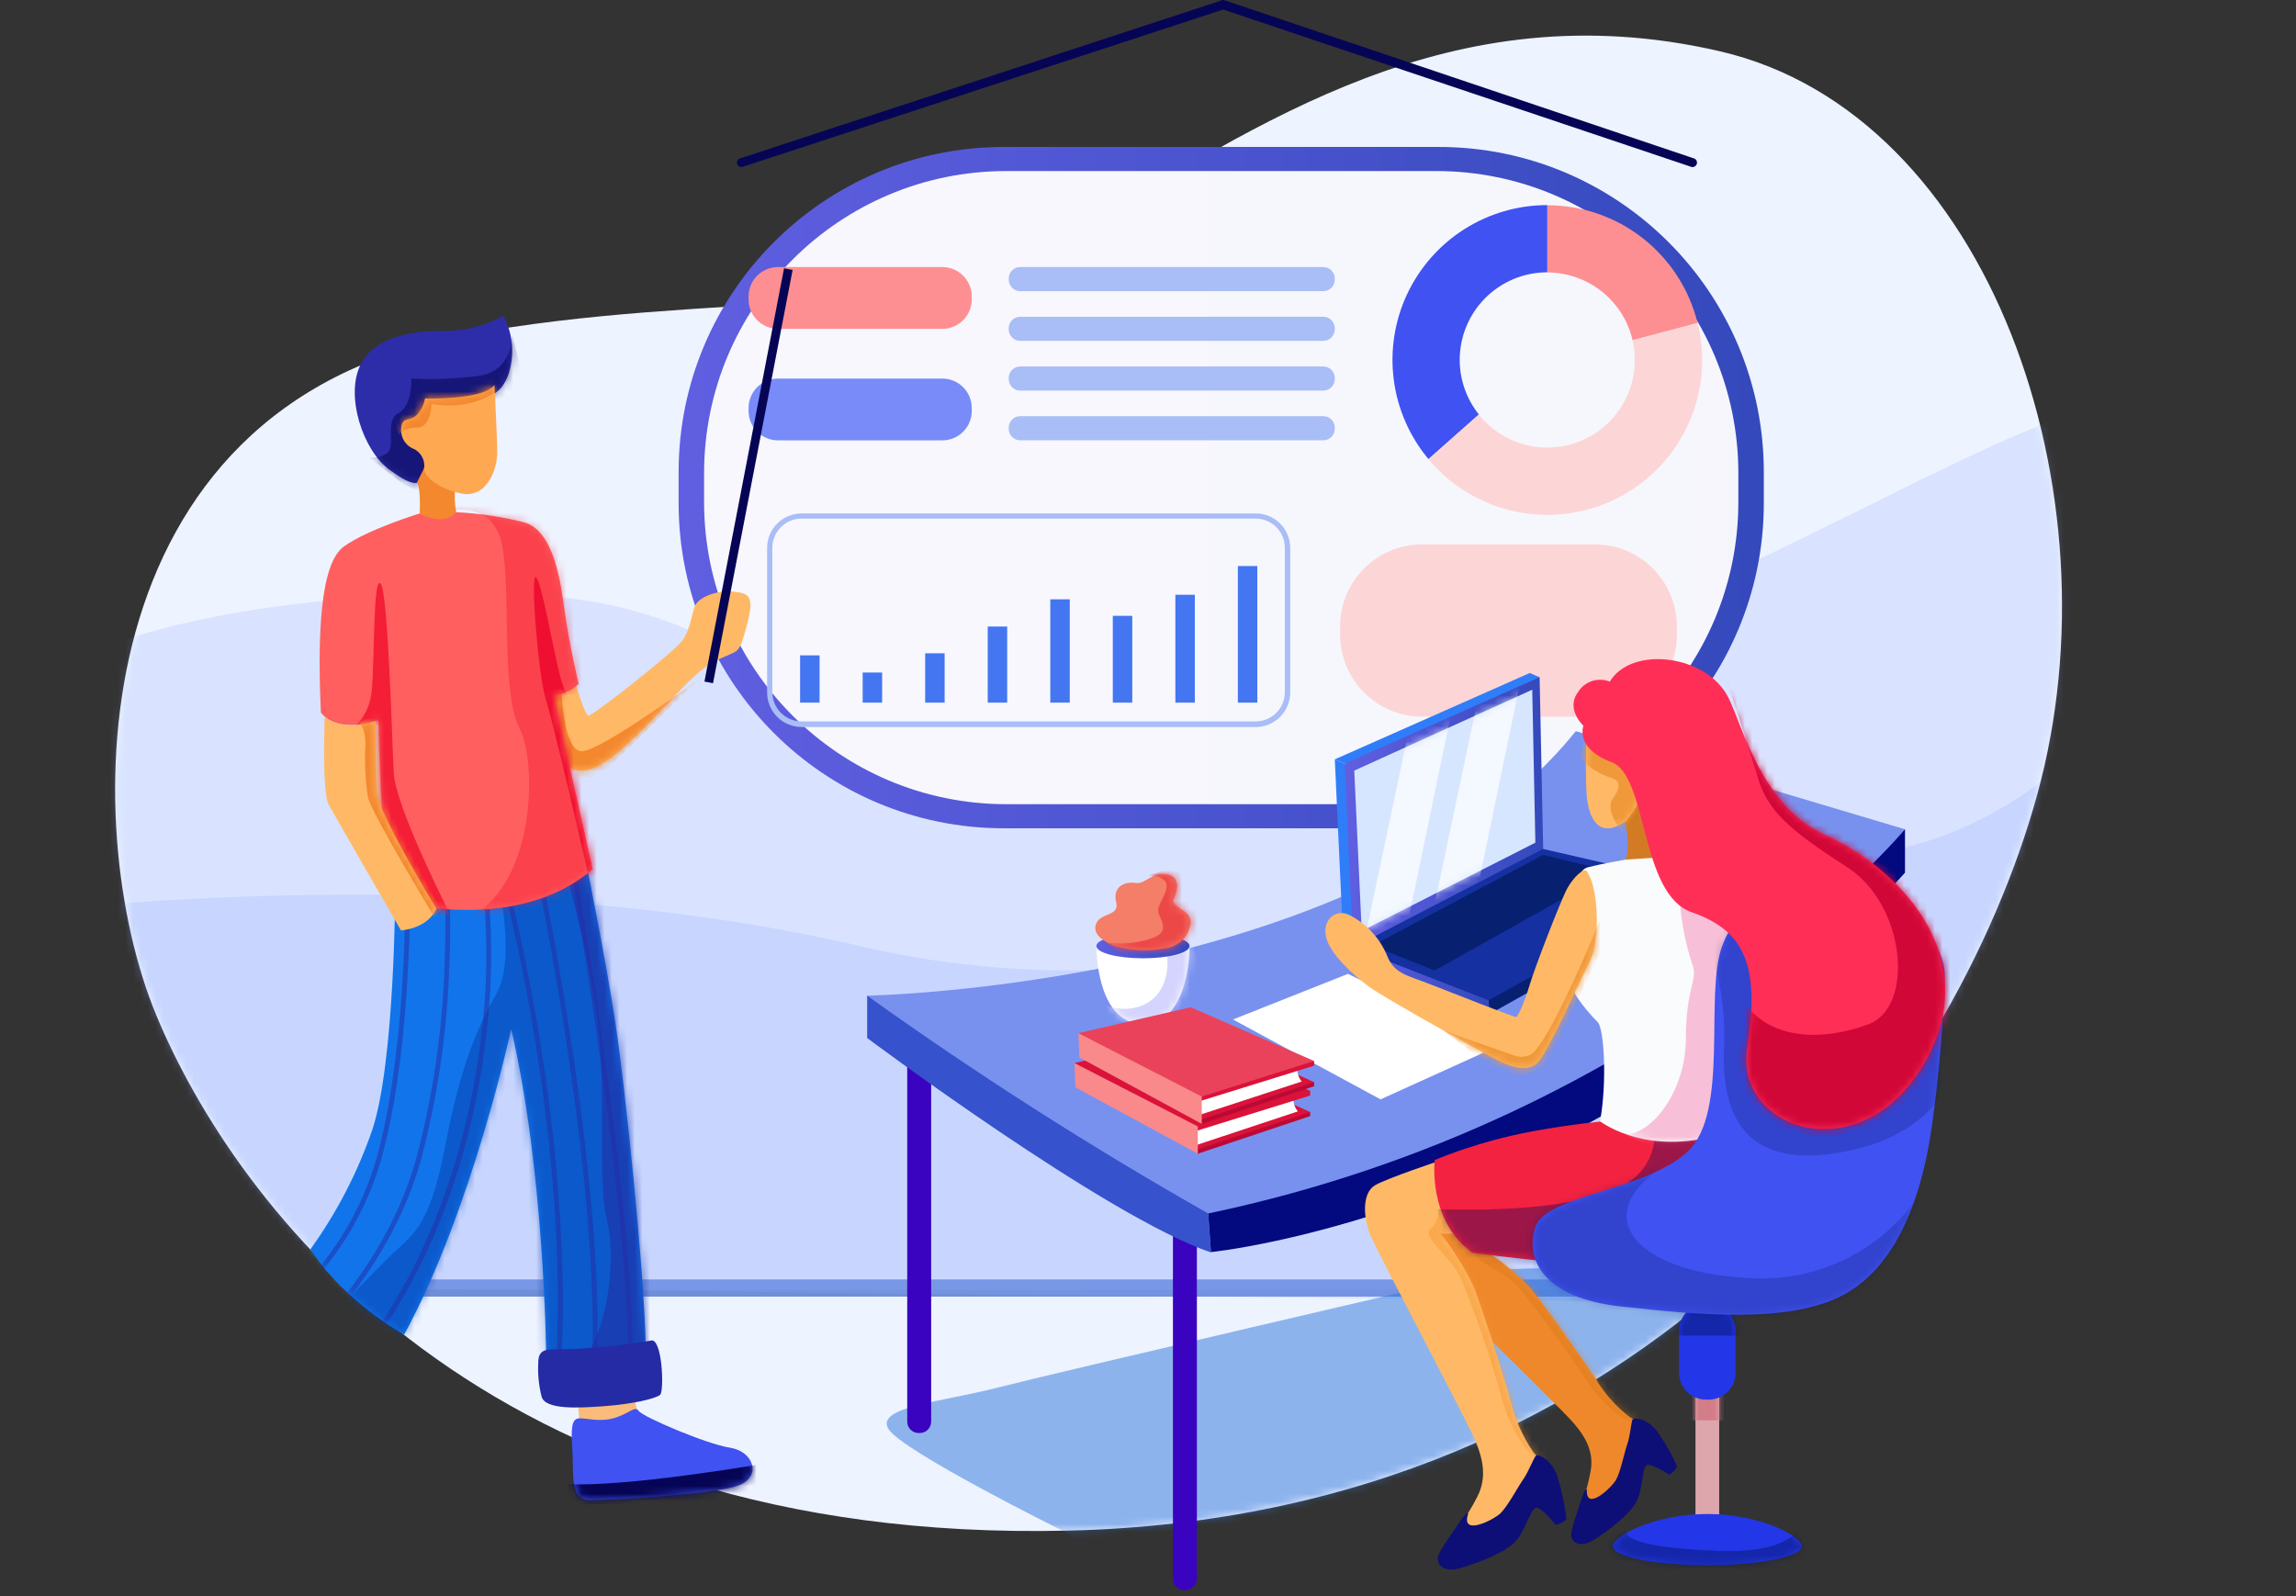 <svg width="302" height="210" viewBox="0 0 302 210" fill="none" xmlns="http://www.w3.org/2000/svg">
<rect x="0" y="0" width="302" height="210" fill="#333333" stroke="none"/>
<g clip-path="url(#clip0_1029_6372)">
<path d="M60.76 44.12C95.06 37.82 119.76 43.12 142.47 29.94C165.18 16.76 190.67 -1.5 226.24 6.75C261.81 15 278.82 65 267.99 104.43C257.16 143.86 217.39 199.54 140.49 201.35C63.59 203.16 30.87 158.35 20.56 133.56C10.25 108.77 10.25 53.4 60.76 44.12Z" fill="#EDF3FF"/>
<mask id="mask0_1029_6372" style="mask-type:luminance" maskUnits="userSpaceOnUse" x="15" y="4" width="257" height="198">
<path d="M60.76 44.12C95.06 37.82 119.76 43.12 142.47 29.94C165.18 16.76 190.67 -1.5 226.24 6.75C261.81 15 278.82 65 267.99 104.43C257.16 143.86 217.39 199.54 140.49 201.35C63.59 203.16 30.87 158.35 20.56 133.56C10.25 108.77 10.25 53.4 60.76 44.12Z" fill="white"/>
</mask>
<g mask="url(#mask0_1029_6372)">
<path d="M301.31 168.31H1.81V170.57H301.31V168.31Z" fill="#6F8FD8"/>
<path opacity="0.2" d="M0.83 92.61C0.83 92.61 10.55 79.72 57.07 78.09C103.59 76.46 89.07 95.7 149.61 96.04C210.15 96.38 266.16 48.21 283.67 53.22C301.18 58.23 246.49 169.66 246.49 169.66H26.26L0.83 92.61Z" fill="#87A5FF"/>
<path opacity="0.2" d="M0 120.41C0 120.41 60.46 112.1 113.23 124.47C166 136.84 204.54 108.83 232.69 112.47C260.84 116.11 277 94.76 277 94.76C277 94.76 238 171.98 237.3 171.6C236.6 171.22 24.92 169.24 24.92 169.24L0 120.41Z" fill="#87A5FF"/>
<path opacity="0.51" d="M139.74 201.35C139.74 201.35 118.67 190.91 116.87 187.99C115.07 185.07 123.87 184.43 131.25 182.53C138.63 180.63 191.74 168.3 196.19 167.23C200.64 166.16 234.5 167.58 234.5 167.58C234.5 167.58 216.42 187.27 215.89 187.43L150.63 207.68L139.74 201.35Z" fill="#3177DB"/>
</g>
<path d="M97.52 21.98C97.412 21.979 97.307 21.949 97.215 21.892C97.124 21.836 97.049 21.756 97 21.66C96.962 21.593 96.938 21.518 96.93 21.442C96.921 21.365 96.928 21.287 96.951 21.213C96.973 21.14 97.01 21.071 97.06 21.012C97.11 20.953 97.171 20.905 97.24 20.87L160.62 0.07C160.705 0.025 160.799 0.002 160.895 0.002C160.991 0.002 161.085 0.025 161.17 0.07L222.9 20.87C222.968 20.907 223.029 20.956 223.078 21.017C223.127 21.077 223.164 21.146 223.186 21.22C223.208 21.294 223.216 21.372 223.208 21.45C223.2 21.527 223.177 21.602 223.14 21.67C223.064 21.806 222.938 21.907 222.789 21.952C222.639 21.997 222.478 21.982 222.34 21.91L160.89 1.26L97.79 21.91C97.706 21.952 97.614 21.976 97.52 21.98Z" fill="#060555"/>
<path d="M189.22 19.33H132.04C108.413 19.33 89.26 38.483 89.26 62.11V66.18C89.26 89.807 108.413 108.96 132.04 108.96H189.22C212.847 108.96 232 89.807 232 66.18V62.11C232 38.483 212.847 19.33 189.22 19.33Z" fill="url(#paint0_linear_1029_6372)"/>
<path opacity="0.95" d="M188.89 22.5H132.37C110.411 22.5 92.61 40.301 92.61 62.26V66.03C92.61 87.989 110.411 105.79 132.37 105.79H188.89C210.849 105.79 228.65 87.989 228.65 66.03V62.26C228.65 40.301 210.849 22.5 188.89 22.5Z" fill="white"/>
<path d="M209.75 71.61H187.08C181.104 71.61 176.26 76.454 176.26 82.43V83.46C176.26 89.436 181.104 94.28 187.08 94.28H209.75C215.726 94.28 220.57 89.436 220.57 83.46V82.43C220.57 76.454 215.726 71.61 209.75 71.61Z" fill="#FCD6D6"/>
<path d="M165.16 95.64H105.44C104.235 95.637 103.08 95.157 102.229 94.304C101.378 93.451 100.9 92.295 100.9 91.09V72.09C100.9 70.885 101.378 69.729 102.229 68.876C103.08 68.023 104.235 67.543 105.44 67.54H165.16C166.367 67.54 167.524 68.019 168.377 68.873C169.231 69.726 169.71 70.883 169.71 72.09V91.09C169.71 92.297 169.231 93.454 168.377 94.307C167.524 95.161 166.367 95.64 165.16 95.64ZM105.42 68.22C104.403 68.223 103.429 68.628 102.711 69.348C101.993 70.068 101.59 71.043 101.59 72.06V91.06C101.59 92.077 101.993 93.052 102.711 93.772C103.429 94.492 104.403 94.897 105.42 94.9H165.16C166.178 94.9 167.155 94.496 167.875 93.775C168.595 93.055 169 92.079 169 91.06V72.06C169 71.042 168.595 70.065 167.875 69.345C167.155 68.625 166.178 68.22 165.16 68.22H105.42Z" fill="#A9BDF7"/>
<path d="M107.8 86.21H105.24V92.43H107.8V86.21Z" fill="#4476F2"/>
<path d="M116.03 88.47H113.47V92.43H116.03V88.47Z" fill="#4476F2"/>
<path d="M124.25 85.94H121.69V92.43H124.25V85.94Z" fill="#4476F2"/>
<path d="M132.48 82.42H129.92V92.43H132.48V82.42Z" fill="#4476F2"/>
<path d="M140.71 78.84H138.15V92.43H140.71V78.84Z" fill="#4476F2"/>
<path d="M148.93 81.01H146.37V92.43H148.93V81.01Z" fill="#4476F2"/>
<path d="M157.16 78.24H154.6V92.43H157.16V78.24Z" fill="#4476F2"/>
<path d="M165.38 74.46H162.82V92.43H165.38V74.46Z" fill="#4476F2"/>
<path d="M174.06 35.13H134.19C133.356 35.13 132.68 35.806 132.68 36.64V36.79C132.68 37.624 133.356 38.3 134.19 38.3H174.06C174.894 38.3 175.57 37.624 175.57 36.79V36.64C175.57 35.806 174.894 35.13 174.06 35.13Z" fill="#A9BDF7"/>
<path d="M174.06 41.67H134.19C133.356 41.67 132.68 42.346 132.68 43.18V43.33C132.68 44.164 133.356 44.84 134.19 44.84H174.06C174.894 44.84 175.57 44.164 175.57 43.33V43.18C175.57 42.346 174.894 41.67 174.06 41.67Z" fill="#A9BDF7"/>
<path d="M174.06 48.21H134.19C133.356 48.21 132.68 48.886 132.68 49.72V49.87C132.68 50.704 133.356 51.38 134.19 51.38H174.06C174.894 51.38 175.57 50.704 175.57 49.87V49.72C175.57 48.886 174.894 48.21 174.06 48.21Z" fill="#A9BDF7"/>
<path d="M174.06 54.75H134.19C133.356 54.75 132.68 55.426 132.68 56.26V56.41C132.68 57.244 133.356 57.92 134.19 57.92H174.06C174.894 57.92 175.57 57.244 175.57 56.41V56.26C175.57 55.426 174.894 54.75 174.06 54.75Z" fill="#A9BDF7"/>
<path d="M123.94 35.13H102.34C100.197 35.13 98.46 36.867 98.46 39.01V39.38C98.46 41.523 100.197 43.26 102.34 43.26H123.94C126.083 43.26 127.82 41.523 127.82 39.38V39.01C127.82 36.867 126.083 35.13 123.94 35.13Z" fill="#FD8F92"/>
<path d="M123.94 49.8H102.34C100.197 49.8 98.46 51.537 98.46 53.68V54.05C98.46 56.193 100.197 57.93 102.34 57.93H123.94C126.083 57.93 127.82 56.193 127.82 54.05V53.68C127.82 51.537 126.083 49.8 123.94 49.8Z" fill="#788BF9"/>
<path d="M214.74 44.76L223.29 42.5C222.203 38.078 219.665 34.147 216.081 31.337C212.497 28.527 208.074 27 203.52 27V35.84C206.122 35.842 208.647 36.725 210.685 38.345C212.722 39.964 214.151 42.225 214.74 44.76Z" fill="#FD8F92"/>
<path d="M192 47.34C192 44.285 193.214 41.355 195.374 39.194C197.534 37.034 200.465 35.82 203.52 35.82V26.98C199.648 26.98 195.857 28.083 192.59 30.161C189.323 32.239 186.717 35.206 185.076 38.712C183.435 42.219 182.829 46.121 183.327 49.961C183.826 53.8 185.408 57.418 187.89 60.39L194.52 54.52C192.89 52.482 192.001 49.95 192 47.34Z" fill="#4052F2"/>
<path d="M223.29 42.48L214.74 44.76C214.934 45.616 215.031 46.492 215.03 47.37C215.029 49.756 214.286 52.083 212.905 54.029C211.523 55.975 209.571 57.443 207.318 58.23C205.066 59.018 202.624 59.086 200.331 58.425C198.038 57.763 196.007 56.406 194.52 54.54L187.89 60.41C190.567 63.622 194.168 65.931 198.203 67.025C202.238 68.119 206.513 67.944 210.445 66.524C214.378 65.104 217.778 62.508 220.183 59.088C222.588 55.668 223.883 51.591 223.89 47.41C223.895 45.748 223.694 44.092 223.29 42.48Z" fill="#FCD6D6"/>
<path d="M120.98 133.21H120.83C120.002 133.21 119.33 133.882 119.33 134.71V187.01C119.33 187.838 120.002 188.51 120.83 188.51H120.98C121.809 188.51 122.48 187.838 122.48 187.01V134.71C122.48 133.882 121.809 133.21 120.98 133.21Z" fill="#3A03C0"/>
<path d="M155.93 153.87H155.78C154.952 153.87 154.28 154.542 154.28 155.37V207.67C154.28 208.499 154.952 209.17 155.78 209.17H155.93C156.758 209.17 157.43 208.499 157.43 207.67V155.37C157.43 154.542 156.758 153.87 155.93 153.87Z" fill="#3A03C0"/>
<path d="M116.79 131.89L114.06 130.98V136.55C114.06 136.55 145.5 160.06 159.28 164.76L158.92 159.68V158.5L116.79 131.89Z" fill="#3652CC"/>
<path d="M159.47 158.58L158.92 159.63L159.28 164.71C159.28 164.71 210.57 159.63 250.57 114.8V109.09L244.3 109.51L159.47 158.58Z" fill="#03097F"/>
<path d="M114.06 130.98C114.06 130.98 180.16 129.76 207.28 96.18L250.57 109.09C250.57 109.09 218.9 147.04 158.92 159.63C143.474 150.874 128.5 141.311 114.06 130.98Z" fill="#7891EF"/>
<path d="M150.34 124.45H156.48C156.48 124.45 156.57 134.69 150.34 134.69C144.11 134.69 144.21 124.45 144.21 124.45H150.34Z" fill="white"/>
<mask id="mask1_1029_6372" style="mask-type:luminance" maskUnits="userSpaceOnUse" x="144" y="124" width="13" height="11">
<path d="M150.34 124.45H156.48C156.48 124.45 156.57 134.69 150.34 134.69C144.11 134.69 144.21 124.45 144.21 124.45H150.34Z" fill="white"/>
</mask>
<g mask="url(#mask1_1029_6372)">
<path d="M144.99 132.12C144.89 132.12 148.62 133.74 151.42 131.59C154.22 129.44 153.48 125.38 153.48 125.38L156.48 123.54L158.33 128.11L155.33 135.11L148.62 137.4L145.69 135.32L144.99 132.12Z" fill="#D4D4FF"/>
</g>
<path d="M150.34 126.06C153.725 126.06 156.47 125.339 156.47 124.45C156.47 123.561 153.725 122.84 150.34 122.84C146.954 122.84 144.21 123.561 144.21 124.45C144.21 125.339 146.954 126.06 150.34 126.06Z" fill="url(#paint1_linear_1029_6372)"/>
<path d="M162.18 134.11L177.3 128.11L196.89 137.68L181.59 144.62L162.18 134.11Z" fill="white"/>
<path d="M178.88 124.64H177.98L178.07 126.48L195.91 133.41L195.8 131.59L195.61 130.82L178.88 124.64Z" fill="url(#paint2_linear_1029_6372)"/>
<path d="M196.2 130.88L195.8 131.59L195.91 133.41L223.22 118.11V116.34H221.92L196.2 130.88Z" fill="#072070"/>
<path d="M201.77 110.47C202.15 110.896 202.554 111.3 202.98 111.68L223.23 116.34L195.8 131.59L177.98 124.65L178.91 122.97L201.77 110.47Z" fill="#1530A0"/>
<path d="M178.37 123.5L177.98 124.64L176.69 124.08L175.57 99.89L176.86 100.45L177.98 102.66L178.37 123.5Z" fill="#307DF9"/>
<path d="M202.07 89.89L202.51 89.09L201.22 88.53L175.57 99.89L176.86 100.45L179.98 100.68L202.07 89.89Z" fill="#307DF9"/>
<path d="M176.86 100.45L202.51 89.09L202.98 111.67L177.98 124.64L176.86 100.45Z" fill="url(#paint3_linear_1029_6372)"/>
<path d="M178.13 101.37L201.54 90.73L201.95 110.85L179.11 122.47L178.13 101.37Z" fill="#D7E6FF"/>
<mask id="mask2_1029_6372" style="mask-type:luminance" maskUnits="userSpaceOnUse" x="178" y="90" width="24" height="33">
<path d="M178.14 101.37L201.54 90.73L201.96 110.85L179.11 122.48L178.14 101.37Z" fill="white"/>
</mask>
<g mask="url(#mask2_1029_6372)">
<path opacity="0.73" d="M185.67 94.36L179.22 124.88L185.03 122.07L190.91 93.67L185.67 94.36Z" fill="white"/>
<path opacity="0.73" d="M194.62 90.88L188.18 121.4L193.99 118.59L199.87 90.19L194.62 90.88Z" fill="white"/>
</g>
<path d="M180.5 124.41L202.98 112.47L211.94 114.64L188.71 127.66L180.5 124.41Z" fill="#072070"/>
<path d="M192.61 156.42C192.61 156.42 187.34 160.12 186.01 161.42C184.68 162.72 185.61 165.7 187.57 167.8C189.53 169.9 204.9 184.87 206.76 186.95C208.62 189.03 209.69 191.07 209.21 193.58C208.957 194.962 208.59 196.32 208.11 197.64C208.11 197.64 208.92 200.11 210.75 199.55C212.58 198.99 214.18 196.14 214.75 194.07C215.308 192.149 216.045 190.284 216.95 188.5C217.25 188.01 215.37 187.07 214.36 186.41C212.555 185.029 211.03 183.315 209.87 181.36C207.95 178.47 203.19 171.74 201.37 169.51C199.625 167.671 197.676 166.037 195.56 164.64L198.67 163.72L192.61 156.42Z" fill="#EF882B"/>
<mask id="mask3_1029_6372" style="mask-type:luminance" maskUnits="userSpaceOnUse" x="185" y="156" width="32" height="44">
<path d="M192.61 156.42C192.61 156.42 187.34 160.12 186.01 161.42C184.68 162.72 185.61 165.7 187.57 167.8C189.53 169.9 204.9 184.87 206.76 186.95C208.62 189.03 209.69 191.07 209.21 193.58C208.957 194.962 208.59 196.32 208.11 197.64C208.11 197.64 208.92 200.11 210.75 199.55C212.58 198.99 214.18 196.14 214.75 194.07C215.308 192.149 216.045 190.284 216.95 188.5C217.25 188.01 215.37 187.07 214.36 186.41C212.555 185.029 211.03 183.315 209.87 181.36C207.95 178.47 203.19 171.74 201.37 169.51C199.625 167.671 197.676 166.037 195.56 164.64L198.67 163.72L192.61 156.42Z" fill="white"/>
</mask>
<g mask="url(#mask3_1029_6372)">
<path opacity="0.52" d="M193.79 159.56C193.89 159.69 195.22 162.93 194.16 164.4C193.1 165.87 197.53 166.74 199.77 169.4C202.773 173.058 205.574 176.877 208.16 180.84C209.99 183.84 213.55 187.57 215.89 187.12C218.23 186.67 216.12 187.32 216.12 187.32L215.12 183.82L198.54 165.67L200.16 163.26L193.79 159.56Z" fill="#DD7B19"/>
</g>
<path d="M214.05 189.96C213.68 190.96 213.15 193.68 212.53 194.72C211.91 195.76 208.53 198.92 208.73 195.92C208.73 195.92 208.38 195.92 207.96 197.36C207.54 198.8 206.64 200.99 206.67 201.98C206.7 202.97 207.85 203.67 209.67 202.55C211.49 201.43 214.4 199.18 215.25 197.55C216.1 195.92 215.98 193.35 216.49 192.81C217 192.27 219.54 194 219.54 194C219.988 193.748 220.358 193.378 220.61 192.93C219.875 191.273 218.973 189.695 217.92 188.22C216.57 186.54 214.92 186.44 214.74 186.72C214.56 187 214.43 188.89 214.05 189.96Z" fill="#0E0E77"/>
<path d="M189.16 152.76C189.16 152.76 182.67 154.92 180.91 155.89C179.15 156.86 179.17 160.22 180.49 163.04C181.81 165.86 192.68 186.42 193.91 189.2C195.14 191.98 195.58 194.43 194.31 196.9C193.625 198.253 192.829 199.548 191.93 200.77C191.93 200.77 191.98 203.61 194 203.62C196.02 203.63 198.53 201.17 199.72 199.18C200.894 197.361 202.233 195.654 203.72 194.08C204.18 193.66 202.58 192.08 201.72 191.08C200.314 189.048 199.297 186.773 198.72 184.37C197.72 180.74 194.98 172.18 193.84 169.27C192.655 166.78 191.192 164.432 189.48 162.27L192.91 162.32L189.16 152.76Z" fill="#FFB966"/>
<mask id="mask4_1029_6372" style="mask-type:luminance" maskUnits="userSpaceOnUse" x="179" y="152" width="25" height="52">
<path d="M189.16 152.76C189.16 152.76 182.67 154.92 180.91 155.89C179.15 156.86 179.17 160.22 180.49 163.04C181.81 165.86 192.68 186.42 193.91 189.2C195.14 191.98 195.58 194.43 194.31 196.9C193.625 198.253 192.829 199.548 191.93 200.77C191.93 200.77 191.98 203.61 194 203.62C196.02 203.63 198.53 201.17 199.72 199.18C200.894 197.361 202.233 195.654 203.72 194.08C204.18 193.66 202.58 192.08 201.72 191.08C200.314 189.048 199.297 186.773 198.72 184.37C197.72 180.74 194.98 172.18 193.84 169.27C192.655 166.78 191.192 164.432 189.48 162.27L192.91 162.32L189.16 152.76Z" fill="white"/>
</mask>
<g mask="url(#mask4_1029_6372)">
<path opacity="0.52" d="M189.37 156.38C189.37 156.55 189.76 160.38 188.23 161.55C186.7 162.72 190.9 165.08 192.32 168.55C194.249 173.329 195.918 178.21 197.32 183.17C198.23 186.92 200.67 191.92 203.18 192.17C205.69 192.42 203.35 192.44 203.35 192.44L203.4 188.44L192.32 164.17L194.7 162.17L189.37 156.38Z" fill="#F79B37"/>
</g>
<path d="M213.9 146.9L213.4 147.28C209.005 147.615 204.634 148.213 200.31 149.07C196.348 149.888 192.468 151.067 188.72 152.59C188.72 152.59 187.72 160.5 193.65 164.79C193.65 164.79 214.5 167.69 223.55 166.57C232.6 165.45 236.02 158.39 235.29 153.83C234.969 151.464 234.392 149.141 233.57 146.9H213.9Z" fill="#F42241"/>
<mask id="mask5_1029_6372" style="mask-type:luminance" maskUnits="userSpaceOnUse" x="188" y="146" width="48" height="21">
<path d="M213.9 146.9L213.4 147.28C209.005 147.615 204.634 148.213 200.31 149.07C196.348 149.888 192.468 151.067 188.72 152.59C188.72 152.59 187.72 160.5 193.65 164.79C193.65 164.79 214.5 167.69 223.55 166.57C232.6 165.45 236.02 158.39 235.29 153.83C234.969 151.464 234.392 149.141 233.57 146.9H213.9Z" fill="white"/>
</mask>
<g mask="url(#mask5_1029_6372)">
<path opacity="0.37" d="M217.31 146.18C217.31 146.18 219.9 153.93 211.48 156.86C203.06 159.79 189.08 159.05 189.08 159.05L190.45 165.88L197.95 168.43L209.61 167.24L226.47 162.24L228.98 152.68L229.51 147.75L217.31 146.18Z" fill="#060555"/>
</g>
<path d="M200.35 194.61C199.65 195.61 198.28 198.2 197.35 199.08C196.42 199.96 192.04 202.18 193.13 199.08C193.13 199.08 192.77 198.96 191.9 200.34C191.03 201.72 189.41 203.76 189.16 204.76C188.91 205.76 189.83 206.91 191.99 206.31C194.15 205.71 197.82 204.31 199.18 202.94C200.54 201.57 201.24 198.79 201.92 198.39C202.6 197.99 204.63 200.61 204.63 200.61C205.164 200.494 205.654 200.227 206.04 199.84C205.817 197.876 205.398 195.94 204.79 194.06C203.96 191.88 202.33 191.25 202.04 191.48C201.75 191.71 201.06 193.62 200.35 194.61Z" fill="#0E0E77"/>
<path d="M213.62 107.51C213.62 107.51 214.56 111.1 213.81 113.08C213.81 113.08 217.16 114.66 218.65 112.6C218.65 112.6 217.65 108.67 217.93 107.3L215.3 104.76L213.62 107.51Z" fill="#D37B24"/>
<path d="M208.69 97.11C208.565 99.595 208.565 102.085 208.69 104.57C208.92 107.41 210.21 110.69 213.96 107.93C213.96 107.93 216.38 104.93 216.46 102.59C216.54 100.25 212.69 97.24 208.69 97.11Z" fill="#FFB966"/>
<mask id="mask6_1029_6372" style="mask-type:luminance" maskUnits="userSpaceOnUse" x="208" y="97" width="9" height="12">
<path d="M208.69 97.11C208.565 99.595 208.565 102.085 208.69 104.57C208.92 107.41 210.21 110.69 213.96 107.93C213.96 107.93 216.38 104.93 216.46 102.59C216.54 100.25 212.69 97.24 208.69 97.11Z" fill="white"/>
</mask>
<g mask="url(#mask6_1029_6372)">
<path d="M213.62 109.76C213.62 109.76 210.91 106.76 212.17 105C213.43 103.24 212.84 102.62 211.97 102.35C211.1 102.08 208.6 101.03 207.97 99.58L208.3 97.65L215.24 100.65L215.86 104.5L215.5 106.07L213.62 109.76Z" fill="#EF993A"/>
</g>
<path d="M217.61 112.83L213.81 113.08C213.81 113.08 210.81 113.59 208.89 114.08C206.97 114.57 207.89 117.84 207.53 119.7C207.17 121.56 205.9 123.96 205.77 126.18C205.64 128.4 206.93 131.18 210.19 134.5C211 135.5 211.39 142.4 210.46 147.5C210.46 147.5 217.55 153.03 228.86 148.27C228.205 144.51 227.784 140.713 227.6 136.9C227.75 129.57 228.16 124.71 227.5 120.18C227.29 118.001 226.74 115.869 225.87 113.86L218.65 112.56L217.61 112.83Z" fill="#FAFBFD"/>
<mask id="mask7_1029_6372" style="mask-type:luminance" maskUnits="userSpaceOnUse" x="205" y="112" width="24" height="39">
<path d="M217.61 112.83L213.81 113.08C213.81 113.08 210.81 113.59 208.89 114.08C206.97 114.57 207.89 117.84 207.53 119.7C207.17 121.56 205.9 123.96 205.77 126.18C205.64 128.4 206.93 131.18 210.19 134.5C211 135.5 211.39 142.4 210.46 147.5C210.46 147.5 217.55 153.03 228.86 148.27C228.205 144.51 227.784 140.713 227.6 136.9C227.75 129.57 228.16 124.71 227.5 120.18C227.29 118.001 226.74 115.869 225.87 113.86L218.65 112.56L217.61 112.83Z" fill="white"/>
</mask>
<g mask="url(#mask7_1029_6372)">
<path opacity="0.46" d="M218.5 112.6C218.5 112.6 220.5 114.7 221.01 119.19C221.248 121.887 221.809 124.546 222.68 127.11C223.26 128.97 221.75 130.11 221.75 136.63C221.75 143.15 217.62 149.13 213.62 149.31L221.01 152.31L227.44 151.71L232.16 133.44L231.68 119.76L222.04 110.19L218.5 112.6Z" fill="#F47AAC"/>
</g>
<path d="M223.01 200.1H226.13V180.5H223.01V200.1Z" fill="#DDA6AC"/>
<mask id="mask8_1029_6372" style="mask-type:luminance" maskUnits="userSpaceOnUse" x="223" y="180" width="4" height="21">
<path d="M223.01 200.1H226.13V180.5H223.01V200.1Z" fill="white"/>
</mask>
<g mask="url(#mask8_1029_6372)">
<path d="M220.48 186.84H226.75V182.24H220.48V186.84Z" fill="#D37D89"/>
</g>
<path d="M224.74 171.51H224.4C222.439 171.51 220.85 173.099 220.85 175.06V180.57C220.85 182.531 222.439 184.12 224.4 184.12H224.74C226.701 184.12 228.29 182.531 228.29 180.57V175.06C228.29 173.099 226.701 171.51 224.74 171.51Z" fill="#2337E8"/>
<mask id="mask9_1029_6372" style="mask-type:luminance" maskUnits="userSpaceOnUse" x="220" y="171" width="9" height="14">
<path d="M224.74 171.52H224.4C222.439 171.52 220.85 173.109 220.85 175.07V180.58C220.85 182.541 222.439 184.13 224.4 184.13H224.74C226.701 184.13 228.29 182.541 228.29 180.58V175.07C228.29 173.109 226.701 171.52 224.74 171.52Z" fill="white"/>
</mask>
<g mask="url(#mask9_1029_6372)">
<path opacity="0.42" d="M216 175.7H231.94V170.87H216V175.7Z" fill="#001051"/>
</g>
<path d="M212.16 203.41C212.16 204.78 217.72 205.89 224.57 205.89C231.42 205.89 236.98 204.78 236.98 203.41C236.98 202.04 231.43 199.16 224.57 199.16C217.71 199.16 212.16 202.04 212.16 203.41Z" fill="#2337E8"/>
<mask id="mask10_1029_6372" style="mask-type:luminance" maskUnits="userSpaceOnUse" x="212" y="199" width="25" height="7">
<path d="M212.16 203.41C212.16 204.78 217.72 205.89 224.57 205.89C231.42 205.89 236.98 204.78 236.98 203.41C236.98 202.04 231.43 199.16 224.57 199.16C217.71 199.16 212.16 202.04 212.16 203.41Z" fill="white"/>
</mask>
<g mask="url(#mask10_1029_6372)">
<path opacity="0.42" d="M236.37 201.4C236.37 201.4 234.78 204.4 225.87 204.01C216.96 203.62 213.55 202.65 213.87 201.17C213.87 201.17 210.39 202.95 210.2 203.03C210.301 204.001 210.503 204.96 210.8 205.89L222.16 208.3L236.33 206.52C237.104 206.303 237.855 206.008 238.57 205.64C238.61 205.45 236.37 201.4 236.37 201.4Z" fill="#001051"/>
</g>
<path d="M240.16 117.4C234.28 117.63 228.8 118.09 226.49 124.54C224.18 130.99 227.49 146.24 222.01 151.45C216.53 156.66 203.35 157.19 201.95 161.38C200.55 165.57 202.95 170.73 213.1 171.85C223.25 172.97 235.6 174.22 242.73 170.2C249.86 166.18 252.96 156.67 254.15 147.82C255.049 141.344 255.6 134.825 255.8 128.29C255.81 124.76 251.79 116.93 240.16 117.4Z" fill="#4052F2"/>
<mask id="mask11_1029_6372" style="mask-type:luminance" maskUnits="userSpaceOnUse" x="201" y="117" width="55" height="56">
<path d="M240.16 117.4C234.28 117.63 228.8 118.09 226.49 124.54C224.18 130.99 227.49 146.24 222.01 151.45C216.53 156.66 203.35 157.19 201.95 161.38C200.55 165.57 202.95 170.73 213.1 171.85C223.25 172.97 235.6 174.22 242.73 170.2C249.86 166.18 252.96 156.67 254.15 147.82C255.049 141.344 255.6 134.825 255.8 128.29C255.81 124.76 251.79 116.93 240.16 117.4Z" fill="white"/>
</mask>
<g mask="url(#mask11_1029_6372)">
<path opacity="0.22" d="M252.86 156.57C250.538 160.231 247.304 163.226 243.475 165.259C239.646 167.293 235.354 168.296 231.02 168.17C216.02 167.71 209.65 160.84 217.02 154.72C224.39 148.6 211.84 153.72 211.84 153.72L194.28 161.11L194.33 173.28L203.83 179.42C203.83 179.42 230.27 182.77 230.66 182.42C231.05 182.07 240.9 176 240.9 176L251.81 167.52L252.86 156.57Z" fill="#001051"/>
<path opacity="0.22" d="M224.07 123.36C224.07 123.36 227.15 128.5 226.77 137.8C226.39 147.1 229.77 154.33 243.56 151.3C257.35 148.27 258.26 137.3 258.16 136.74C258.06 136.18 257.31 120.07 257.31 120.07L252.94 117.07L234.66 117.39L224.07 123.36Z" fill="#001051"/>
</g>
<path d="M209.6 116.86C210.31 119.78 210.17 124.53 209.06 126.57C207.95 128.61 203.68 138.39 202.24 139.79C200.8 141.19 198.55 140.31 196.35 139.15C194.48 138.15 180.68 130.53 179.6 129.44C179.6 129.44 175.6 126.44 174.6 123.83C173.6 121.22 175.6 119.45 177.44 120.35C179.693 121.473 181.467 123.368 182.44 125.69C183.38 128.16 185.21 128.31 188.28 129.54C191.2 130.7 199.28 133.85 199.44 133.8C199.6 133.75 200.44 132.15 201.15 129.72C201.86 127.29 205.34 118.33 206.15 116.86C206.96 115.39 208.31 114.16 208.69 114.55C209.138 115.255 209.447 116.039 209.6 116.86Z" fill="#FFB966"/>
<mask id="mask12_1029_6372" style="mask-type:luminance" maskUnits="userSpaceOnUse" x="174" y="114" width="37" height="27">
<path d="M209.6 116.86C210.31 119.78 210.17 124.53 209.06 126.57C207.95 128.61 203.68 138.39 202.24 139.79C200.8 141.19 198.55 140.31 196.35 139.15C194.48 138.15 180.68 130.53 179.6 129.44C179.6 129.44 175.6 126.44 174.6 123.83C173.6 121.22 175.6 119.45 177.44 120.35C179.693 121.473 181.467 123.368 182.44 125.69C183.38 128.16 185.21 128.31 188.28 129.54C191.2 130.7 199.28 133.85 199.44 133.8C199.6 133.75 200.44 132.15 201.15 129.72C201.86 127.29 205.34 118.33 206.15 116.86C206.96 115.39 208.31 114.16 208.69 114.55C209.138 115.255 209.447 116.039 209.6 116.86Z" fill="white"/>
</mask>
<g mask="url(#mask12_1029_6372)">
<path d="M210.56 120.76C210.56 120.76 203.56 138.07 201.12 138.83C199.75 139.25 199.66 138.99 196.75 137.99C194.75 137.32 189.84 135.53 189.84 135.53L194.84 139.37L197.51 141.03L199.78 141.67L203.15 140.57L211.51 123.2L210.56 120.76Z" fill="#EF993A"/>
</g>
<path d="M208.27 95.47C208.27 95.47 207.13 98.47 211.96 100.25C216.79 102.03 215.63 117.61 222.53 120.01C229.43 122.41 231.53 126.93 229.81 137.8C228.09 148.67 244.81 154.31 253.14 139.8C261.47 125.29 248.76 113.69 240.25 109.93C231.74 106.17 229.25 95.61 227.36 91.81C224.54 86.1 214.6 84.89 211.74 89.67C210.993 89.367 210.162 89.34 209.396 89.592C208.631 89.845 207.98 90.362 207.56 91.05C205.9 93.29 208.27 95.47 208.27 95.47Z" fill="#FF2E56"/>
<mask id="mask13_1029_6372" style="mask-type:luminance" maskUnits="userSpaceOnUse" x="206" y="86" width="50" height="63">
<path d="M208.27 95.47C208.27 95.47 207.13 98.47 211.96 100.25C216.79 102.03 215.63 117.61 222.53 120.01C229.43 122.41 231.53 126.93 229.81 137.8C228.09 148.67 244.81 154.31 253.14 139.8C261.47 125.29 248.76 113.69 240.25 109.93C231.74 106.17 229.25 95.61 227.36 91.81C224.54 86.1 214.6 84.89 211.74 89.67C210.993 89.367 210.162 89.34 209.396 89.592C208.631 89.845 207.98 90.362 207.56 91.05C205.9 93.29 208.27 95.47 208.27 95.47Z" fill="white"/>
</mask>
<g mask="url(#mask13_1029_6372)">
<path d="M227.05 89.52C227.33 89.86 229.94 98.17 231.25 102.4C232.56 106.63 235.14 109.05 242.94 114.06C250.74 119.07 251.81 132.5 245.77 134.74C239.73 136.98 232.56 136.93 229.13 131.42L228.38 145.17L233.16 152.76L246.03 153.17L256.88 142.88C256.88 142.88 262.75 134.28 262.75 134.07C262.75 133.86 254.5 113.07 254.5 113.07L229.5 92.43L227.05 89.52Z" fill="#D10737"/>
</g>
<path d="M171.84 146.21L172.33 146.29V146.82L157.55 151.77L157.2 151.18L157.41 150.44L171.84 146.21Z" fill="#BA0934"/>
<path d="M157.12 150.24L157.55 151.18L172.33 146.29L156.15 138.89L141.46 142.45L157.12 150.24Z" fill="#DB1239"/>
<path d="M170.4 143.45C170.175 143.888 170.085 144.383 170.14 144.872C170.195 145.361 170.393 145.823 170.71 146.2L156.97 150.76L156.9 147.76L170.4 143.45Z" fill="white"/>
<path d="M171.93 143.44L172.33 143.5V144.12L156.06 149.17V148.55L171.93 143.44Z" fill="#DB1239"/>
<path d="M141.91 140.57L141.32 139.84L156.09 136.43L172.33 143.5L157.55 148.18L156.06 148.55L141.91 140.57Z" fill="#DB1239"/>
<path d="M141.32 139.84L157.55 148.18V151.77L141.46 143.04L141.32 139.84Z" fill="#F9898B"/>
<path d="M172.36 142.28L172.85 142.36V142.89L158.07 147.84L157.72 147.25L157.93 146.5L172.36 142.28Z" fill="#BA0934"/>
<path d="M157.63 146.31L158.07 147.25L172.85 142.36L156.67 134.96L141.98 138.52L157.63 146.31Z" fill="#DB1239"/>
<path d="M170.91 139.52C170.685 139.958 170.595 140.453 170.65 140.942C170.705 141.431 170.903 141.893 171.22 142.27L157.48 146.76L157.42 143.76L170.91 139.52Z" fill="white"/>
<path d="M172.45 139.51L172.85 139.57V140.19L156.58 145.24V144.61L172.45 139.51Z" fill="#DB1239"/>
<path d="M142.43 136.64L141.84 135.91L156.61 132.5L172.85 139.57L158.07 144.25L156.58 144.61L142.43 136.64Z" fill="#EA425B"/>
<path d="M141.84 135.91L158.07 144.25V147.84L141.98 139.11L141.84 135.91Z" fill="#F9898B"/>
<path d="M146.66 124.46C146.66 124.46 143.66 123.46 144.11 121.71C144.56 119.96 147.32 120.66 146.81 118.66C146.3 116.66 147.95 115.93 149.34 116.15C150.73 116.37 151.48 114.62 153.46 115C155.44 115.38 154.81 117.28 154.37 118.33C153.93 119.38 156.79 119.66 156.61 121.43C156.502 122.279 156.112 123.068 155.503 123.67C154.894 124.271 154.101 124.652 153.25 124.75C151.06 125.163 148.805 125.064 146.66 124.46Z" fill="#F47E67"/>
<mask id="mask14_1029_6372" style="mask-type:luminance" maskUnits="userSpaceOnUse" x="144" y="114" width="13" height="12">
<path d="M146.66 124.46C146.66 124.46 143.66 123.46 144.11 121.71C144.56 119.96 147.32 120.66 146.81 118.66C146.3 116.66 147.95 115.93 149.34 116.15C150.73 116.37 151.48 114.62 153.46 115C155.44 115.38 154.81 117.28 154.37 118.33C153.93 119.38 156.79 119.66 156.61 121.43C156.502 122.279 156.112 123.068 155.503 123.67C154.894 124.271 154.101 124.652 153.25 124.75C151.06 125.163 148.805 125.064 146.66 124.46Z" fill="white"/>
</mask>
<g mask="url(#mask14_1029_6372)">
<path d="M145.3 123.98C147.265 124.261 149.268 124.111 151.17 123.54C154.38 122.59 152.37 120.87 152.34 119.79C152.31 118.71 154.21 116.79 153.13 115.79C152.787 115.5 152.374 115.304 151.931 115.224C151.489 115.143 151.034 115.18 150.61 115.33L154.61 113.97L157.04 116.86L156.79 118.65L159.2 123.43C159.2 123.43 155.57 126.26 155.53 126.26C155.49 126.26 149.74 126.92 149.73 126.88C149.72 126.84 145.3 123.98 145.3 123.98Z" fill="#ED4848"/>
</g>
<path d="M74.64 86.49C74.64 86.49 76.79 94.08 77.4 94.13C78.01 94.18 88.4 85.92 89.58 84.47C90.76 83.02 90.89 81.19 91.36 79.83C91.83 78.47 94.53 77.6 96.49 77.83C98.45 78.06 99.33 78.25 98.22 82.31C97.11 86.37 97.37 85.31 94.01 86.99C90.65 88.67 86.74 94.39 81.38 98.87C76.57 102.87 74.99 101.52 72.56 98.96C70.13 96.4 67.37 88.81 67.37 88.81C69.63 87.596 72.095 86.809 74.64 86.49Z" fill="#FFB966"/>
<mask id="mask15_1029_6372" style="mask-type:luminance" maskUnits="userSpaceOnUse" x="67" y="77" width="32" height="25">
<path d="M74.64 86.49C74.64 86.49 76.79 94.08 77.4 94.13C78.01 94.18 88.4 85.92 89.58 84.47C90.76 83.02 90.89 81.19 91.36 79.83C91.83 78.47 94.53 77.6 96.49 77.83C98.45 78.06 99.33 78.25 98.22 82.31C97.11 86.37 97.37 85.31 94.01 86.99C90.65 88.67 86.74 94.39 81.38 98.87C76.57 102.87 74.99 101.52 72.56 98.96C70.13 96.4 67.37 88.81 67.37 88.81C69.63 87.596 72.095 86.809 74.64 86.49Z" fill="white"/>
</mask>
<g mask="url(#mask15_1029_6372)">
<path d="M73.83 90.19C73.83 90.19 73.97 98.77 76.49 98.82C79.01 98.87 92.16 89.16 92.16 89.16L77.9 103.06L71.79 101.59L68.79 94.47L70.89 89.58L73.83 90.19Z" fill="#F4882F"/>
</g>
<path d="M77.16 113.82C77.16 113.82 79.61 125.82 80.94 134.53C82.27 143.24 84.72 166.99 84.94 177.14C84.94 177.14 80.51 180.14 71.83 177.78C71.83 177.78 71.58 153.84 67.24 135.37C67.24 135.37 62.12 159.09 53.16 175.57C53.16 175.57 45.3 171.28 40.83 164.34C44.304 159.518 47.05 154.211 48.98 148.59C51.92 139.7 51.98 117.48 51.98 117.48L77.16 113.82Z" fill="#1174EA"/>
<mask id="mask16_1029_6372" style="mask-type:luminance" maskUnits="userSpaceOnUse" x="40" y="113" width="45" height="66">
<path d="M77.16 113.82C77.16 113.82 79.61 125.82 80.94 134.53C82.27 143.24 84.72 166.99 84.94 177.14C84.94 177.14 80.51 180.14 71.83 177.78C71.83 177.78 71.58 153.84 67.24 135.37C67.24 135.37 62.12 159.09 53.16 175.57C53.16 175.57 45.3 171.28 40.83 164.34C44.304 159.518 47.05 154.211 48.98 148.59C51.92 139.7 51.98 117.48 51.98 117.48L77.16 113.82Z" fill="white"/>
</mask>
<g mask="url(#mask16_1029_6372)">
<path opacity="0.56" d="M43.85 172.76C44.06 172.62 48.19 168.35 51.06 165.48C53.93 162.61 56.44 161.98 58.54 150.86C60.64 139.74 63 134.86 65.33 130.66C67.66 126.46 65.84 117.83 65.84 117.83L78.45 111.83L92.61 156.32L91.61 184.32L74.26 190.62L48.93 181.57L43.85 172.76Z" fill="#0845B2"/>
<path opacity="0.56" d="M74.33 114.31C74.33 114.31 78.33 128.49 78.94 137.63C79.55 146.77 78.72 156.19 79.84 160.53C80.96 164.87 80.41 175.29 75.73 180.17L89.26 179.61L87.58 142.67L80.21 111.41L74.33 114.31Z" fill="#242BA4"/>
<g opacity="0.51">
<path d="M37.42 171.69C37.369 171.69 37.318 171.678 37.272 171.653C37.227 171.629 37.188 171.593 37.16 171.55C37.136 171.516 37.119 171.477 37.111 171.436C37.102 171.394 37.102 171.352 37.111 171.311C37.119 171.27 37.136 171.231 37.16 171.196C37.184 171.162 37.215 171.132 37.25 171.11C39.129 169.782 40.812 168.196 42.25 166.4C45.943 161.821 48.573 156.479 49.95 150.76C53.63 136.23 53.31 115.99 53.31 115.76C53.307 115.718 53.313 115.676 53.328 115.637C53.342 115.597 53.365 115.561 53.394 115.531C53.423 115.501 53.458 115.477 53.497 115.462C53.536 115.446 53.578 115.439 53.62 115.44C53.662 115.439 53.703 115.446 53.742 115.461C53.781 115.476 53.816 115.498 53.846 115.527C53.876 115.556 53.899 115.591 53.916 115.629C53.932 115.667 53.94 115.709 53.94 115.75C53.94 115.95 54.27 136.27 50.57 150.89C49.161 156.72 46.469 162.162 42.69 166.82C41.225 168.656 39.508 170.275 37.59 171.63C37.542 171.67 37.482 171.691 37.42 171.69Z" fill="#242BA4"/>
</g>
<g opacity="0.51">
<path d="M43.07 174.37C43.005 174.37 42.942 174.349 42.89 174.31C42.855 174.287 42.826 174.257 42.803 174.222C42.78 174.187 42.764 174.148 42.757 174.107C42.749 174.066 42.75 174.024 42.759 173.983C42.768 173.942 42.786 173.904 42.81 173.87C43.24 173.28 43.74 172.62 44.32 171.87C47.45 167.78 52.17 161.6 54.77 152.34C56.843 144.494 58.067 136.448 58.42 128.34C58.75 121.7 58.5 117.07 58.49 117.02C58.49 116.938 58.52 116.858 58.576 116.797C58.632 116.736 58.708 116.698 58.79 116.69C58.832 116.687 58.874 116.693 58.914 116.707C58.954 116.72 58.991 116.742 59.023 116.77C59.054 116.797 59.08 116.831 59.098 116.869C59.117 116.907 59.128 116.948 59.13 116.99C59.13 116.99 59.38 121.69 59.05 128.37C58.696 136.538 57.465 144.645 55.38 152.55C52.75 161.93 47.79 168.42 44.82 172.29C44.24 173.05 43.74 173.71 43.33 174.29C43.296 174.323 43.255 174.347 43.21 174.361C43.165 174.375 43.117 174.378 43.07 174.37Z" fill="#242BA4"/>
</g>
<g opacity="0.51">
<path d="M48.72 177.05C48.652 177.05 48.586 177.029 48.53 176.99C48.463 176.94 48.419 176.866 48.406 176.784C48.393 176.702 48.412 176.618 48.46 176.55C58.22 162.87 61.84 147.73 63.16 137.44C64.034 131.058 64.208 124.6 63.68 118.18C63.669 118.136 63.667 118.09 63.675 118.045C63.683 118 63.701 117.957 63.727 117.919C63.753 117.881 63.787 117.85 63.826 117.826C63.865 117.803 63.909 117.788 63.955 117.783C64 117.778 64.046 117.783 64.09 117.797C64.133 117.811 64.173 117.835 64.207 117.866C64.24 117.897 64.267 117.935 64.285 117.977C64.303 118.019 64.311 118.064 64.31 118.11C64.844 124.573 64.67 131.075 63.79 137.5C62.984 143.967 61.516 150.333 59.41 156.5C56.931 163.784 53.419 170.675 48.98 176.96C48.946 176.994 48.905 177.019 48.86 177.035C48.815 177.05 48.767 177.055 48.72 177.05Z" fill="#242BA4"/>
</g>
<g opacity="0.51">
<path d="M72.16 191.45C72.079 191.436 72.006 191.39 71.957 191.323C71.909 191.256 71.888 191.172 71.9 191.09C74.65 174.58 73.06 155.59 71.24 142.57C70.111 134.316 68.558 126.125 66.59 118.03C66.58 117.99 66.577 117.948 66.583 117.907C66.589 117.867 66.603 117.827 66.625 117.792C66.646 117.756 66.675 117.726 66.708 117.701C66.742 117.677 66.78 117.66 66.82 117.65C66.901 117.629 66.987 117.64 67.06 117.681C67.133 117.722 67.187 117.79 67.21 117.87C67.21 117.98 69.89 128.34 71.87 142.49C72.981 150.345 73.675 158.252 73.95 166.18C74.277 174.54 73.802 182.912 72.53 191.18C72.524 191.223 72.51 191.263 72.487 191.3C72.466 191.336 72.436 191.368 72.402 191.393C72.368 191.418 72.328 191.436 72.287 191.446C72.245 191.456 72.202 191.457 72.16 191.45Z" fill="#242BA4"/>
</g>
<g opacity="0.51">
<path d="M77.08 190.14H77.02C76.979 190.132 76.94 190.115 76.905 190.092C76.871 190.068 76.841 190.037 76.819 190.002C76.796 189.966 76.781 189.926 76.775 189.885C76.768 189.843 76.77 189.801 76.78 189.76C79.22 178.29 77.47 158.84 75.56 144.54C73.5 129.04 70.82 116.08 70.79 115.95C70.781 115.91 70.781 115.869 70.788 115.828C70.795 115.788 70.811 115.749 70.833 115.715C70.855 115.681 70.884 115.651 70.918 115.628C70.952 115.605 70.99 115.588 71.03 115.58C71.072 115.57 71.115 115.568 71.157 115.576C71.199 115.583 71.239 115.599 71.275 115.622C71.311 115.646 71.341 115.676 71.364 115.712C71.388 115.748 71.403 115.788 71.41 115.83C71.41 115.95 74.12 128.93 76.19 144.46C77.4 153.58 78.19 161.79 78.47 168.86C78.85 177.7 78.47 184.78 77.39 189.86C77.383 189.937 77.347 190.008 77.289 190.06C77.232 190.112 77.157 190.14 77.08 190.14Z" fill="#242BA4"/>
</g>
<g opacity="0.51">
<path d="M81.98 188.83H81.88C81.803 188.801 81.739 188.743 81.702 188.669C81.665 188.595 81.657 188.51 81.68 188.43C83.38 183.34 82.77 168.85 79.92 146.51C77.75 129.61 75.04 114.05 75.02 113.89C75.013 113.849 75.014 113.808 75.023 113.767C75.032 113.727 75.049 113.689 75.072 113.655C75.096 113.621 75.126 113.592 75.161 113.57C75.196 113.547 75.234 113.532 75.275 113.525C75.316 113.518 75.358 113.519 75.398 113.528C75.438 113.537 75.477 113.553 75.511 113.577C75.544 113.601 75.573 113.631 75.596 113.666C75.618 113.7 75.633 113.739 75.64 113.78C75.64 113.94 78.38 129.52 80.54 146.43C81.81 156.37 82.65 164.82 83.03 171.54C83.5 179.98 83.25 185.73 82.28 188.63C82.256 188.69 82.215 188.741 82.161 188.776C82.108 188.812 82.045 188.831 81.98 188.83Z" fill="#242BA4"/>
</g>
</g>
<path d="M72.82 91.43C74.056 91.359 75.224 90.844 76.11 89.98C76.11 89.98 74.89 84.78 74.33 80.77C73.77 76.76 72.93 69.77 68.87 68.69C65.967 67.964 62.999 67.525 60.01 67.38L55.74 67.54H55.21C55.21 67.54 48.34 69.64 45.21 71.91C42.08 74.18 41.75 83.81 42.21 93.74C42.343 93.927 42.502 94.095 42.68 94.24C43.5 94.96 45.5 96.05 49.35 94.84L49.77 94.71C49.77 94.71 49.84 100.19 50.24 106.45C50.463 110.449 50.89 114.434 51.52 118.39C53.426 118.915 55.373 119.276 57.34 119.47C62.96 120.08 71.53 119.82 77.96 114.34L72.82 91.43Z" fill="#FF5F5F"/>
<mask id="mask17_1029_6372" style="mask-type:luminance" maskUnits="userSpaceOnUse" x="42" y="67" width="36" height="53">
<path d="M72.82 91.43C74.056 91.359 75.224 90.844 76.11 89.98C76.11 89.98 74.89 84.78 74.33 80.77C73.77 76.76 72.93 69.77 68.87 68.69C65.967 67.964 62.999 67.525 60.01 67.38L55.74 67.54H55.21C55.21 67.54 48.34 69.64 45.21 71.91C42.08 74.18 41.75 83.81 42.21 93.74C42.343 93.927 42.502 94.095 42.68 94.24C43.5 94.96 45.5 96.05 49.35 94.84L49.77 94.71C49.77 94.71 49.84 100.19 50.24 106.45C50.463 110.449 50.89 114.434 51.52 118.39C53.426 118.915 55.373 119.276 57.34 119.47C62.96 120.08 71.53 119.82 77.96 114.34L72.82 91.43Z" fill="white"/>
</mask>
<g mask="url(#mask17_1029_6372)">
<path d="M46.16 95.86C46.16 95.86 48.55 94.62 48.91 90.76C49.27 86.9 49.07 75.64 50.06 76.76C51.05 77.88 51.55 97.09 51.79 101.66C52.03 106.23 59.25 120.37 59.25 120.37L51.06 119.76C51.06 119.76 49.38 112.46 49.47 111.99C49.56 111.52 49.47 101.42 49.47 101.42L49.38 95.67L46.16 95.86Z" fill="#F41E37"/>
<path opacity="0.45" d="M58.68 67.22C58.68 67.22 64.42 65.68 65.89 71.06C67.36 76.44 65.75 90.8 68.34 95.83C70.93 100.86 70.34 119.9 58.61 121.65C58.61 121.65 80.51 122.21 80.72 121.44C80.93 120.67 87.23 117.03 85.72 110.81C84.21 104.59 80.26 79.6 80.26 79.6L75.79 68.3L67.4 66.3L62.28 64.14L58.68 67.22Z" fill="#F41E37"/>
<path d="M77.01 94.6L76.24 92.83C76.24 92.83 74.71 92.83 73.71 89.09C72.71 85.35 71.32 76.8 70.51 75.93C69.7 75.06 70.79 88.98 71.84 92.2C72.89 95.42 77.6 116.01 77.6 116.01C77.6 116.01 79.95 115.36 79.95 114.87C79.95 114.38 77.01 94.6 77.01 94.6Z" fill="#EF0F30"/>
</g>
<path d="M64.54 51.94C64.54 51.94 66.54 51.57 67.21 47.94C67.623 45.758 67.27 43.501 66.21 41.55C63.948 42.795 61.421 43.481 58.84 43.55C55.05 43.45 49.4 43.95 47.4 48.03C45.4 52.11 47.74 59.27 51.24 61.8C54.57 64.22 55.09 63.8 56.43 62.42L64.54 51.94Z" fill="#2D2DAA"/>
<mask id="mask18_1029_6372" style="mask-type:luminance" maskUnits="userSpaceOnUse" x="46" y="41" width="22" height="23">
<path d="M64.54 51.94C64.54 51.94 66.54 51.57 67.21 47.94C67.623 45.758 67.27 43.501 66.21 41.55C63.948 42.795 61.421 43.481 58.84 43.55C55.05 43.45 49.4 43.95 47.4 48.03C45.4 52.11 47.74 59.27 51.24 61.8C54.57 64.22 55.09 63.8 56.43 62.42L64.54 51.94Z" fill="white"/>
</mask>
<g mask="url(#mask18_1029_6372)">
<path opacity="0.67" d="M48.49 60.16C48.928 60.235 49.376 60.219 49.808 60.114C50.24 60.009 50.645 59.817 51 59.55C52.08 58.66 50.53 55.38 52.42 54.34C54.31 53.3 54.09 49.79 54.09 49.79C57.122 49.955 60.163 49.828 63.17 49.41C67.46 48.72 67.37 44.07 67.37 44.07L68.94 50.12L64.07 53.95L58.07 61.62L55.14 64.62L53.05 63.72L48.49 60.16Z" fill="#0B0B60"/>
</g>
<path d="M54.84 63.49C54.84 63.49 55.35 63.8 55.21 67.58C55.21 67.58 58.32 69.32 60.01 67.38C59.798 66.33 59.758 65.253 59.89 64.19L57.89 61.72L55.89 61.36L54.84 63.49Z" fill="#F4882F"/>
<path d="M65.03 50.66C65.03 50.66 65.4 57.44 65.4 59.54C65.4 61.64 64.07 65.75 60.48 64.88C56.89 64.01 55.7 62.32 55.79 61.6C55.858 61.101 55.772 60.593 55.543 60.145C55.314 59.696 54.954 59.328 54.51 59.09C53.943 58.886 53.462 58.494 53.148 57.979C52.833 57.465 52.703 56.858 52.78 56.26C52.91 54.77 53.96 55.48 54.85 54.57C55.402 53.966 55.77 53.216 55.91 52.41C55.91 52.41 63.48 52.67 65.03 50.66Z" fill="#FFA852"/>
<mask id="mask19_1029_6372" style="mask-type:luminance" maskUnits="userSpaceOnUse" x="52" y="50" width="14" height="15">
<path d="M65.03 50.66C65.03 50.66 65.4 57.44 65.4 59.54C65.4 61.64 64.07 65.75 60.48 64.88C56.89 64.01 55.7 62.32 55.79 61.6C55.858 61.101 55.772 60.593 55.543 60.145C55.314 59.696 54.954 59.328 54.51 59.09C53.943 58.886 53.462 58.494 53.147 57.979C52.833 57.465 52.703 56.858 52.78 56.26C52.91 54.77 53.96 55.48 54.85 54.57C55.402 53.966 55.77 53.216 55.91 52.41C55.91 52.41 63.48 52.67 65.03 50.66Z" fill="white"/>
</mask>
<g mask="url(#mask19_1029_6372)">
<path d="M52.42 57.26C52.42 57.26 52.91 56.26 54.83 56.26C56.75 56.26 56.76 53.14 56.76 53.14C56.76 53.14 62.2 54.31 65.99 50.92L64.99 49.92L54.49 51.16C54.49 51.16 52.97 54.3 52.95 54.46C52.93 54.62 51.95 55.21 51.95 55.21L52.42 57.26Z" fill="#F4882F"/>
</g>
<path d="M57.4 119.57C56.14 122.23 52.74 122.39 52.74 122.39C52.74 122.39 44.06 107.39 43.22 105.81C42.38 104.23 42.67 95.44 42.71 94.28C43.53 95 45.53 96.09 49.38 94.88C49.38 96.67 49.44 102.19 49.58 104.32C49.701 105.074 49.934 105.805 50.27 106.49C52.1 110.74 56.91 118.76 57.37 119.49L57.4 119.57Z" fill="#FFB966"/>
<mask id="mask20_1029_6372" style="mask-type:luminance" maskUnits="userSpaceOnUse" x="42" y="94" width="16" height="29">
<path d="M57.4 119.57C56.14 122.23 52.74 122.39 52.74 122.39C52.74 122.39 44.06 107.39 43.22 105.81C42.38 104.23 42.67 95.44 42.71 94.28C43.53 95 45.53 96.09 49.38 94.88C49.38 96.67 49.44 102.19 49.58 104.32C49.701 105.074 49.934 105.805 50.27 106.49C52.1 110.74 56.91 118.76 57.37 119.49L57.4 119.57Z" fill="white"/>
</mask>
<g mask="url(#mask20_1029_6372)">
<path d="M47.28 95.1C47.28 95.1 48.09 95.65 48.06 98.1C47.935 100.366 48.049 102.638 48.4 104.88C48.8 106.88 57.14 120.65 57.14 120.65L57.98 119.74L50.16 104.67L49.85 93.67L47.28 95.1Z" fill="#F4882F"/>
</g>
<path d="M104.256 35.513L103.127 35.295L92.658 89.657L93.788 89.874L104.256 35.513Z" fill="#060555"/>
<path d="M83.16 178.68C83.16 178.68 83.24 184.57 83.92 185.77L81.14 188.17L76.24 187.64L75.67 179.45L83.16 178.68Z" fill="#F9BC7A"/>
<path d="M80.39 186.64C78.56 187.04 77.12 186.51 76.11 186.59C75.1 186.67 75.11 188.22 75.3 191.04C75.49 193.86 74.86 197.41 77.74 197.36C80.62 197.31 94.28 196.58 97.25 195.36C100.22 194.14 99.09 190.91 96.01 190.44C92.93 189.97 84.53 186.38 84.01 185.6C83.49 184.82 82.56 186.17 80.39 186.64Z" fill="#4052F2"/>
<mask id="mask21_1029_6372" style="mask-type:luminance" maskUnits="userSpaceOnUse" x="75" y="185" width="24" height="13">
<path d="M80.39 186.64C78.56 187.04 77.12 186.51 76.11 186.59C75.1 186.67 75.11 188.22 75.3 191.04C75.49 193.86 74.86 197.41 77.74 197.36C80.62 197.31 94.28 196.58 97.25 195.36C100.22 194.14 99.09 190.91 96.01 190.44C92.93 189.97 84.53 186.38 84.01 185.6C83.49 184.82 82.56 186.17 80.39 186.64Z" fill="white"/>
</mask>
<g mask="url(#mask21_1029_6372)">
<path d="M99.85 192.64C99.85 192.64 81.85 195.74 74.2 195.21L75.35 197.96L97.58 197.44C97.58 197.44 100.77 194.98 100.76 194.85C100.75 194.72 99.85 192.64 99.85 192.64Z" fill="#060555"/>
</g>
<path d="M70.79 179.56C70.79 178.02 71.07 177.37 73.49 177.51C77.558 177.442 81.613 177.054 85.62 176.35C87.11 175.93 87.39 182.97 86.83 183.48C86.27 183.99 83.24 184.69 79.6 184.97C75.96 185.25 71.77 185.44 71.25 183.76C70.895 182.39 70.74 180.975 70.79 179.56Z" fill="#242BA4"/>
</g>
<defs>
<linearGradient id="paint0_linear_1029_6372" x1="89.26" y1="64.15" x2="231.99" y2="64.15" gradientUnits="userSpaceOnUse">
<stop stop-color="#605FE1"/>
<stop offset="1" stop-color="#3449BC"/>
</linearGradient>
<linearGradient id="paint1_linear_1029_6372" x1="144.21" y1="124.45" x2="156.47" y2="124.45" gradientUnits="userSpaceOnUse">
<stop stop-color="#605FE1"/>
<stop offset="1" stop-color="#3449BC"/>
</linearGradient>
<linearGradient id="paint2_linear_1029_6372" x1="177.98" y1="129.03" x2="195.91" y2="129.03" gradientUnits="userSpaceOnUse">
<stop stop-color="#605FE1"/>
<stop offset="1" stop-color="#3449BC"/>
</linearGradient>
<linearGradient id="paint3_linear_1029_6372" x1="176.86" y1="106.87" x2="202.98" y2="106.87" gradientUnits="userSpaceOnUse">
<stop stop-color="#605FE1"/>
<stop offset="1" stop-color="#3449BC"/>
</linearGradient>
<clipPath id="clip0_1029_6372">
<rect width="301.31" height="209.16" fill="white"/>
</clipPath>
</defs>
</svg>
